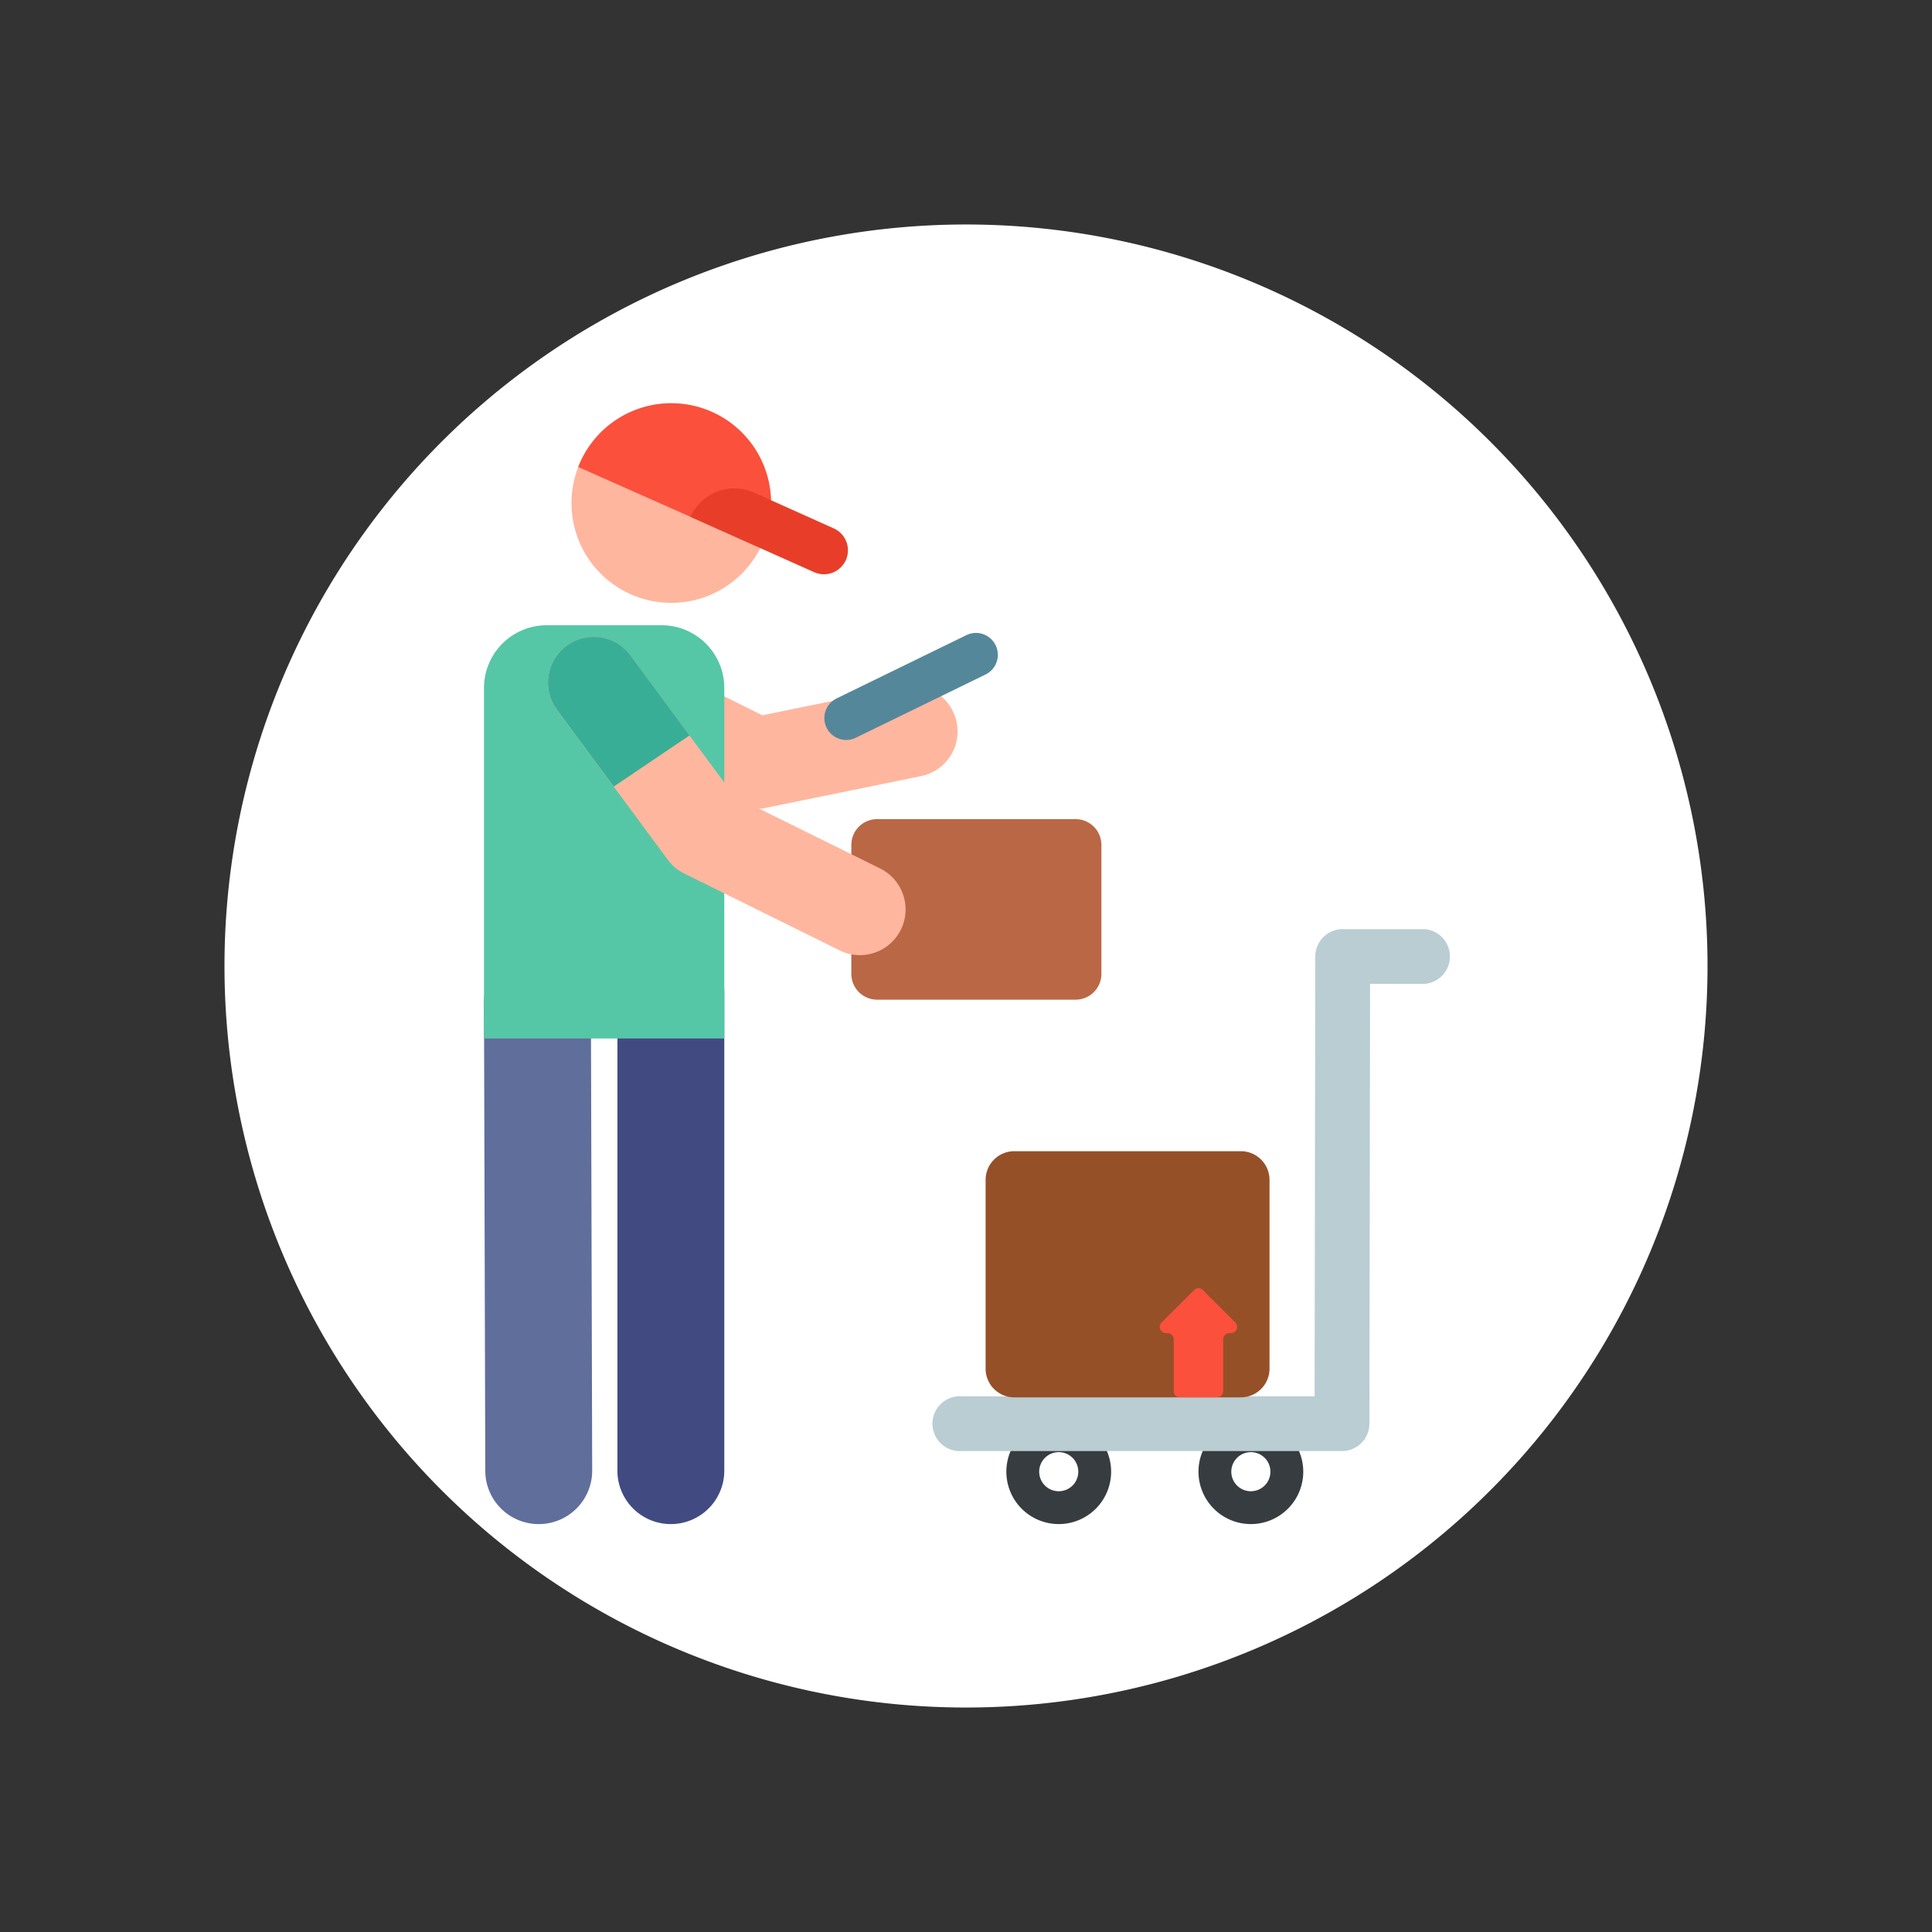 <svg xmlns="http://www.w3.org/2000/svg" width="119.753" height="119.753" viewBox="0 0 119.753 119.753">
  <rect x="0" y="0" width="119.753" height="119.753" fill="#333333" stroke="none"/>
  <g id="avt6" transform="translate(-1038 -2725)">
    <g id="Grupo_60576" data-name="Grupo 60576" transform="translate(1040.869 2734.934)">
      <path id="Trazado_121314" data-name="Trazado 121314" d="M45.962,0A45.962,45.962,0,1,1,0,45.962,45.962,45.962,0,0,1,45.962,0Z" transform="translate(-2.869 24.65) rotate(-22.1)" fill="#fff"/>
    </g>
    <g id="talento-humano-6" transform="translate(1068 2750)">
      <path id="Trazado_138141" data-name="Trazado 138141" d="M52.33,6.185A6.184,6.184,0,1,1,46.146,0,6.184,6.184,0,0,1,52.33,6.185Zm0,0" transform="translate(-34.539 0)" fill="#ffb69e"/>
      <path id="Trazado_138142" data-name="Trazado 138142" d="M54.342,8.959A6.185,6.185,0,1,0,43.05,3.944Zm0,0" transform="translate(-37.209 0.001)" fill="#fa503c"/>
      <path id="Trazado_138143" data-name="Trazado 138143" d="M101.957,44.044l-7.636-3.418a2.985,2.985,0,0,1,3.946-1.5l4.909,2.205a1.487,1.487,0,1,1-1.219,2.712Zm0,0" transform="translate(-81.523 -33.591)" fill="#e83e29"/>
      <path id="Trazado_138144" data-name="Trazado 138144" d="M64.241,280.91a3.312,3.312,0,0,1-3.313-3.313l0-29.652a3.313,3.313,0,0,1,6.626,0l0,29.652a3.313,3.313,0,0,1-3.313,3.313Zm0,0" transform="translate(-52.659 -211.441)" fill="#414b82"/>
      <path id="Trazado_138145" data-name="Trazado 138145" d="M3.393,284.739a3.312,3.312,0,0,1-3.313-3.3L0,252.386a3.313,3.313,0,0,1,6.626-.02l.08,29.051a3.312,3.312,0,0,1-3.3,3.323h-.01Zm0,0" transform="translate(0 -215.27)" fill="#5f6e9b"/>
      <path id="Trazado_138146" data-name="Trazado 138146" d="M181.739,201.172h-12.3a1.6,1.6,0,0,1-1.6-1.6v-7.991a1.6,1.6,0,0,1,1.6-1.6h12.3a1.6,1.6,0,0,1,1.6,1.6v7.991A1.6,1.6,0,0,1,181.739,201.172Zm0,0" transform="translate(-145.07 -164.208)" fill="#ba6746"/>
      <path id="Trazado_138147" data-name="Trazado 138147" d="M40.672,116.819,30.58,111.784a2.832,2.832,0,1,1,2.529-5.068l9.217,4.6L51,109.543a2.832,2.832,0,1,1,1.134,5.549L42.5,117.06a2.832,2.832,0,0,1-1.832-.241Zm0,0" transform="translate(-25.075 -91.979)" fill="#ffb69e"/>
      <path id="Trazado_138148" data-name="Trazado 138148" d="M14.894,127H0V105.274a3.888,3.888,0,0,1,3.888-3.888h7.119a3.888,3.888,0,0,1,3.888,3.888Zm0,0" transform="translate(0 -87.631)" fill="#55c7a6"/>
      <path id="Trazado_138149" data-name="Trazado 138149" d="M47.127,125.893l-9.635-4.765a2.829,2.829,0,0,1-1.022-.855l-6.9-9.334a2.832,2.832,0,0,1,4.554-3.366l6.491,8.783,9.02,4.461a2.832,2.832,0,1,1-2.511,5.077Zm0,0" transform="translate(-25.08 -91.984)" fill="#ffb69e"/>
      <path id="Trazado_138150" data-name="Trazado 138150" d="M37.819,112.567l-3.693-5a2.832,2.832,0,0,0-4.554,3.366l3.551,4.805Zm0,0" transform="translate(-25.08 -91.983)" fill="#39ae96"/>
      <path id="Trazado_138151" data-name="Trazado 138151" d="M155.625,110.687a1.357,1.357,0,0,1,.625-1.814l8.066-3.932a1.357,1.357,0,0,1,1.189,2.439l-8.066,3.932A1.357,1.357,0,0,1,155.625,110.687Zm0,0" transform="translate(-134.391 -90.584)" fill="#55879b"/>
      <path id="Trazado_138152" data-name="Trazado 138152" d="M241.873,466.168a1.212,1.212,0,1,1-1.212,1.212,1.214,1.214,0,0,1,1.212-1.212m0-2.035a3.247,3.247,0,1,0,3.247,3.247A3.247,3.247,0,0,0,241.873,464.133Zm0,0" transform="translate(-206.248 -401.159)" fill="#373c41"/>
      <path id="Trazado_138153" data-name="Trazado 138153" d="M329.642,466.168a1.212,1.212,0,1,1-1.213,1.212,1.214,1.214,0,0,1,1.213-1.212m0-2.035a3.247,3.247,0,1,0,3.247,3.247A3.248,3.248,0,0,0,329.642,464.133Zm0,0" transform="translate(-282.108 -401.159)" fill="#373c41"/>
      <path id="Trazado_138154" data-name="Trazado 138154" d="M236.125,240.207h-5.058a1.7,1.7,0,0,0-1.7,1.693l-.043,27.265H207.454a1.7,1.7,0,1,0,0,3.392h23.566a1.7,1.7,0,0,0,1.7-1.693l.043-27.265h3.365a1.7,1.7,0,0,0,0-3.392Zm0,0" transform="translate(-177.84 -207.615)" fill="#b9cdd2"/>
      <path id="Trazado_138155" data-name="Trazado 138155" d="M244.976,356.88H230.934a1.778,1.778,0,0,1-1.778-1.778V343.4a1.777,1.777,0,0,1,1.778-1.778h14.042a1.778,1.778,0,0,1,1.778,1.778V355.1A1.778,1.778,0,0,1,244.976,356.88Zm0,0" transform="translate(-198.064 -295.266)" fill="#965028"/>
      <path id="Trazado_138156" data-name="Trazado 138156" d="M313.4,406.372l-2.014-2.013a.384.384,0,0,0-.544,0l-2.013,2.013a.385.385,0,0,0,.272.657h.1a.385.385,0,0,1,.384.384v3.213a.385.385,0,0,0,.385.384h2.293a.385.385,0,0,0,.385-.384v-3.213a.385.385,0,0,1,.384-.384h.1A.385.385,0,0,0,313.4,406.372Zm0,0" transform="translate(-266.83 -349.397)" fill="#fa503c"/>
    </g>
  </g>
</svg>
